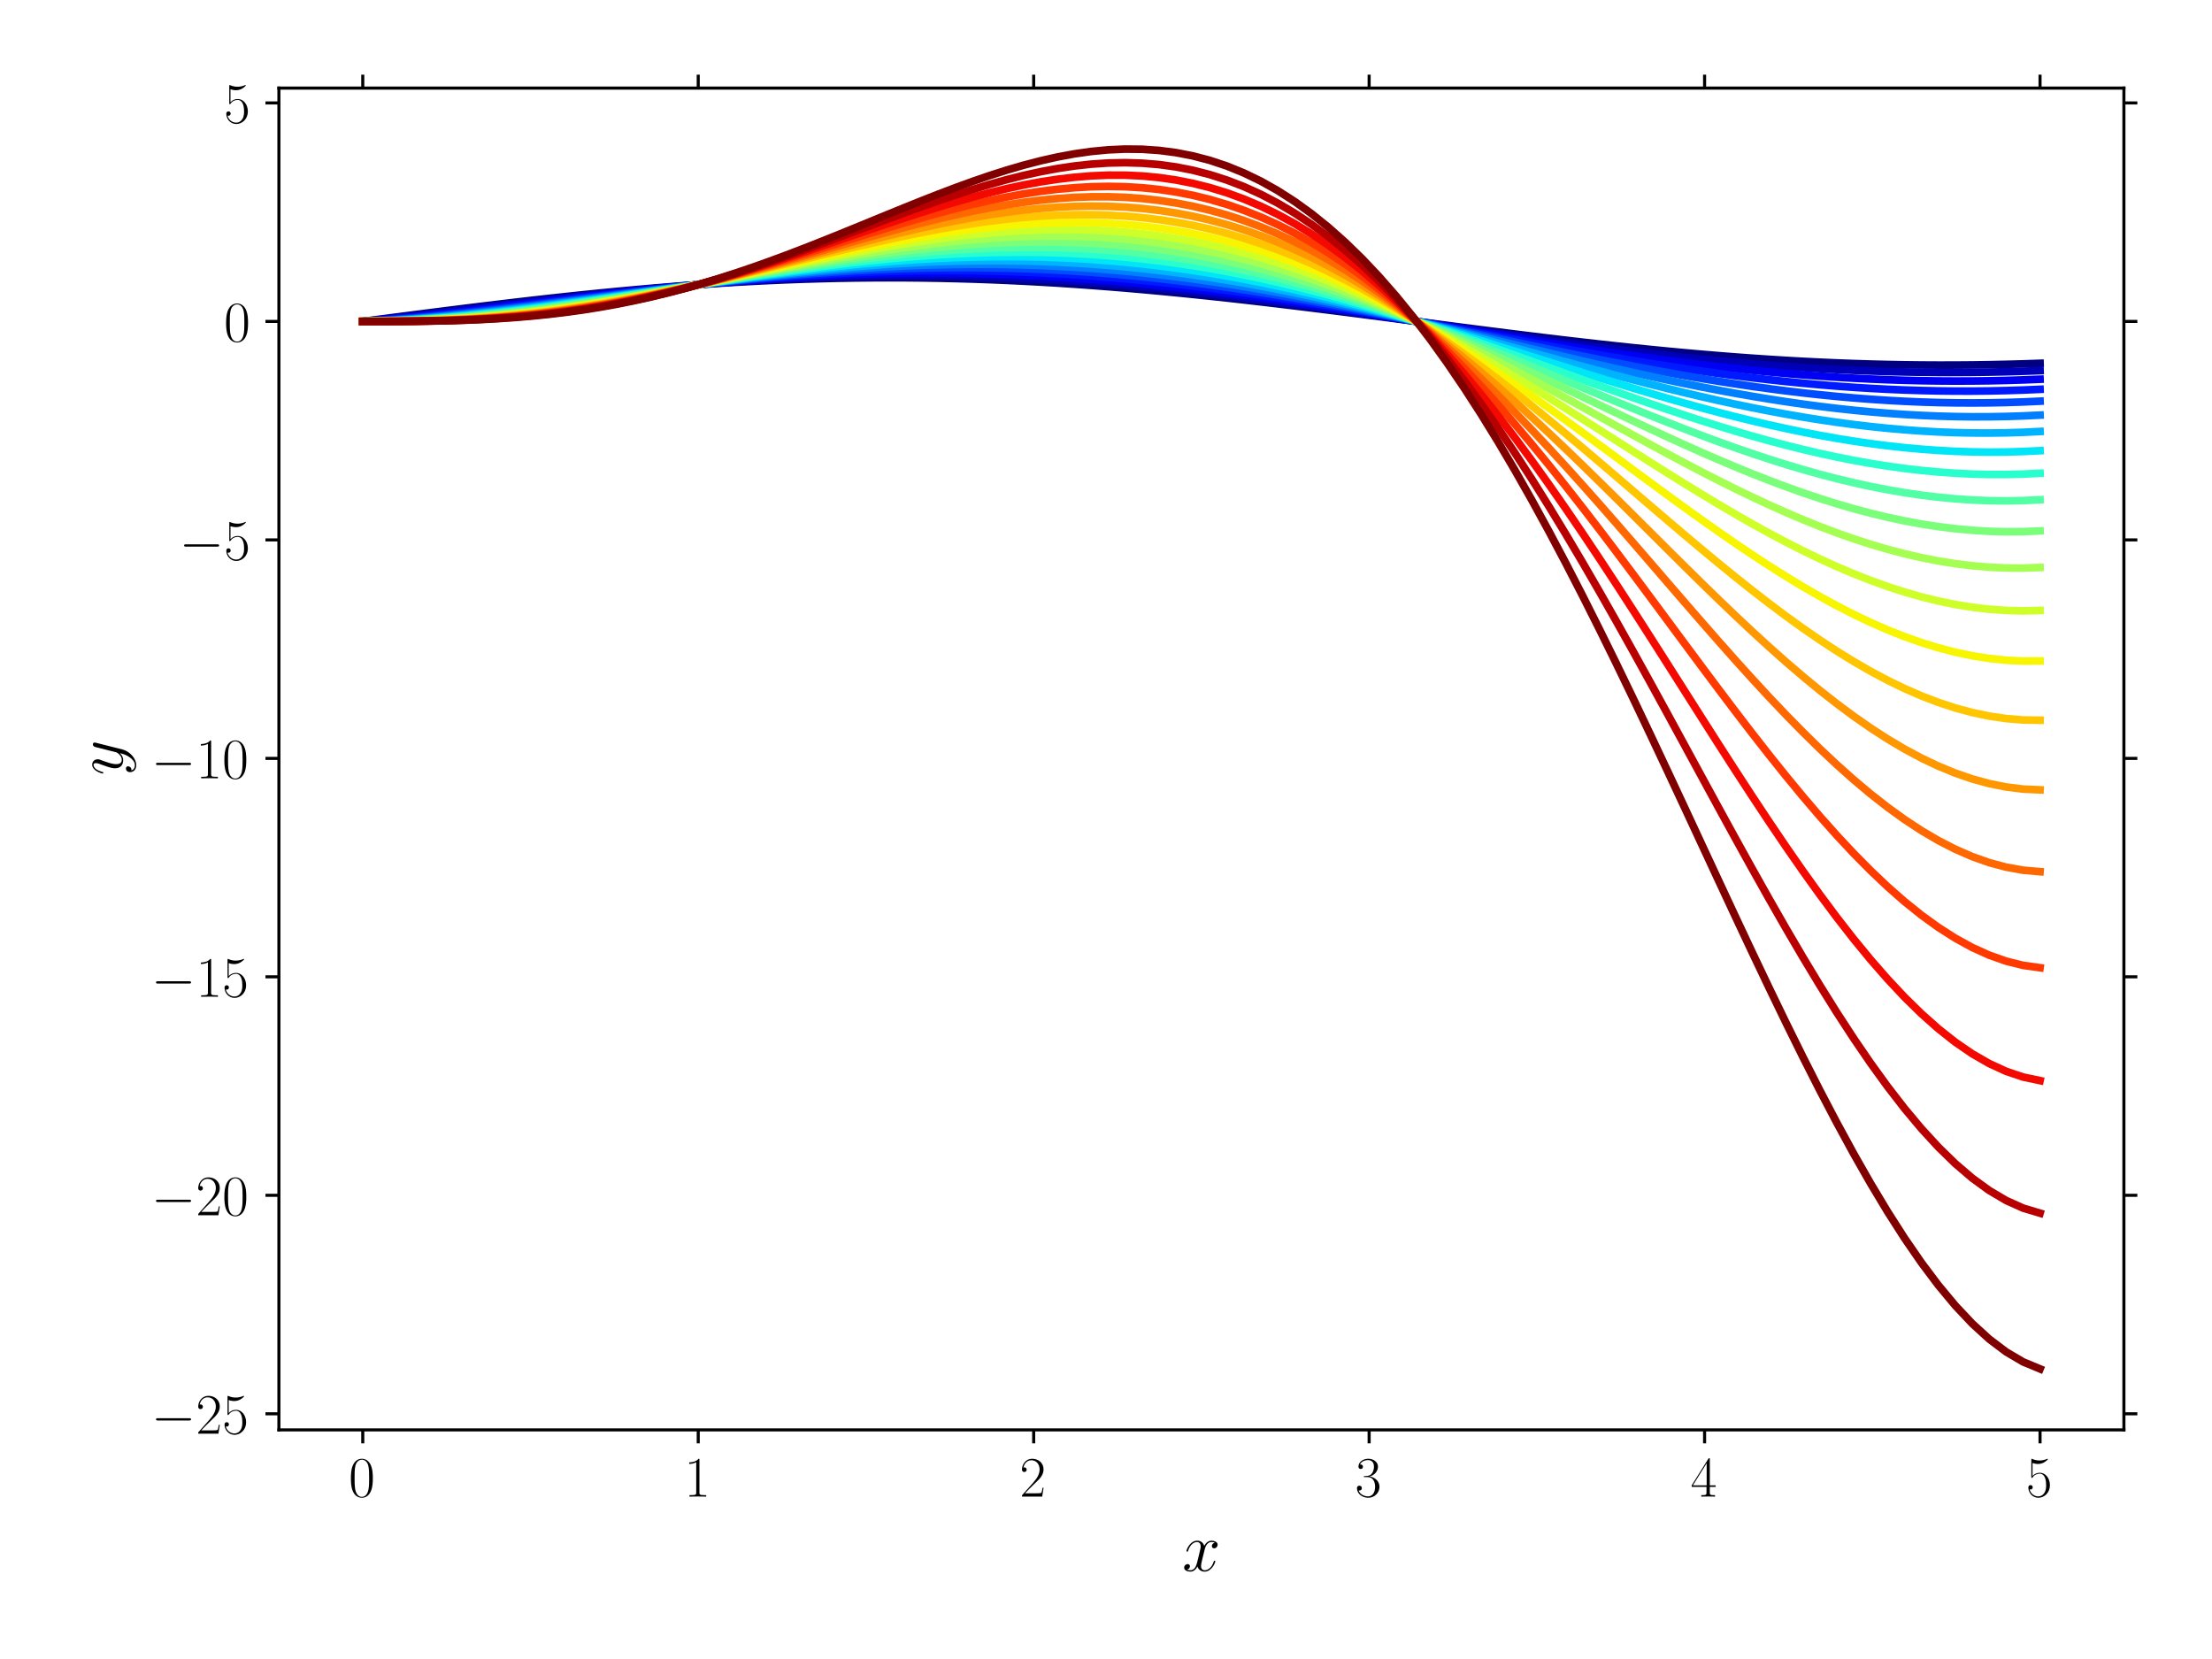 <?xml version="1.0" encoding="utf-8" standalone="no"?>
<!DOCTYPE svg PUBLIC "-//W3C//DTD SVG 1.1//EN"
  "http://www.w3.org/Graphics/SVG/1.1/DTD/svg11.dtd">
<!-- Created with matplotlib (https://matplotlib.org/) -->
<svg height="432pt" version="1.1" viewBox="0 0 576 432" width="576pt" xmlns="http://www.w3.org/2000/svg" xmlns:xlink="http://www.w3.org/1999/xlink">
 <defs>
  <style type="text/css">*{stroke-linecap:butt;stroke-linejoin:round;}</style>
 </defs>
 <g id="figure_1">
  <g id="patch_1">
   <path d="M 0 432 
L 576 432 
L 576 0 
L 0 0 
z
" style="fill:none;"/>
  </g>
  <g id="axes_1">
   <g id="patch_2">
    <path d="M 72.626 372.34 
L 553.06 372.34 
L 553.06 22.94 
L 72.626 22.94 
z
" style="fill:none;"/>
   </g>
   <g id="matplotlib.axis_1">
    <g id="xtick_1">
     <g id="line2d_1">
      <defs>
       <path d="M 0 0 
L 0 3.5 
" id="ma6ed65aef3" style="stroke:#000000;stroke-width:0.8;"/>
      </defs>
      <g>
       <use style="stroke:#000000;stroke-width:0.8;" x="94.464" xlink:href="#ma6ed65aef3" y="372.34"/>
      </g>
     </g>
     <g id="line2d_2">
      <defs>
       <path d="M 0 0 
L 0 -3.5 
" id="mf291c20022" style="stroke:#000000;stroke-width:0.8;"/>
      </defs>
      <g>
       <use style="stroke:#000000;stroke-width:0.8;" x="94.464" xlink:href="#mf291c20022" y="22.94"/>
      </g>
     </g>
     <g id="text_1">
      <!-- $\mathdefault{0}$ -->
      <g transform="translate(90.808 389.714)scale(0.15 -0.15)">
       <defs>
        <path d="M 42 31.844 
C 42 37.969 41.906 48.422 37.703 56.453 
C 34 63.484 28.094 66 22.906 66 
C 18.094 66 12 63.781 8.203 56.562 
C 4.203 49.016 3.797 39.672 3.797 31.844 
C 3.797 26.109 3.906 17.375 7 9.734 
C 11.297 -0.609 19 -2 22.906 -2 
C 27.5 -2 34.5 -0.109 38.594 9.438 
C 41.594 16.375 42 24.5 42 31.844 
z
M 22.906 -0.406 
C 16.5 -0.406 12.703 5.125 11.297 12.75 
C 10.203 18.688 10.203 27.328 10.203 32.953 
C 10.203 40.688 10.203 47.109 11.5 53.234 
C 13.406 61.781 19 64.391 22.906 64.391 
C 27 64.391 32.297 61.672 34.203 53.438 
C 35.5 47.719 35.594 40.984 35.594 32.953 
C 35.594 26.422 35.594 18.375 34.406 12.453 
C 32.297 1.5 26.406 -0.406 22.906 -0.406 
z
" id="CMR17-48"/>
       </defs>
       <use transform="scale(0.996)" xlink:href="#CMR17-48"/>
      </g>
     </g>
    </g>
    <g id="xtick_2">
     <g id="line2d_3">
      <g>
       <use style="stroke:#000000;stroke-width:0.8;" x="181.816" xlink:href="#ma6ed65aef3" y="372.34"/>
      </g>
     </g>
     <g id="line2d_4">
      <g>
       <use style="stroke:#000000;stroke-width:0.8;" x="181.816" xlink:href="#mf291c20022" y="22.94"/>
      </g>
     </g>
     <g id="text_2">
      <!-- $\mathdefault{1}$ -->
      <g transform="translate(178.159 389.714)scale(0.15 -0.15)">
       <defs>
        <path d="M 26.594 63.797 
C 26.594 65.891 26.5 66 25.094 66 
C 21.203 61.359 15.297 59.891 9.703 59.688 
C 9.406 59.688 8.906 59.688 8.797 59.5 
C 8.703 59.297 8.703 59.094 8.703 57 
C 11.797 57 17 57.594 21 59.984 
L 21 7.297 
C 21 3.797 20.797 2.594 12.203 2.594 
L 9.203 2.594 
L 9.203 0 
C 14 0.094 19 0.188 23.797 0.188 
C 28.594 0.188 33.594 0.094 38.406 0 
L 38.406 2.594 
L 35.406 2.594 
C 26.797 2.594 26.594 3.688 26.594 7.297 
z
" id="CMR17-49"/>
       </defs>
       <use transform="scale(0.996)" xlink:href="#CMR17-49"/>
      </g>
     </g>
    </g>
    <g id="xtick_3">
     <g id="line2d_5">
      <g>
       <use style="stroke:#000000;stroke-width:0.8;" x="269.167" xlink:href="#ma6ed65aef3" y="372.34"/>
      </g>
     </g>
     <g id="line2d_6">
      <g>
       <use style="stroke:#000000;stroke-width:0.8;" x="269.167" xlink:href="#mf291c20022" y="22.94"/>
      </g>
     </g>
     <g id="text_3">
      <!-- $\mathdefault{2}$ -->
      <g transform="translate(265.511 389.714)scale(0.15 -0.15)">
       <defs>
        <path d="M 41.703 15.469 
L 39.906 15.469 
C 38.906 8.391 38.094 7.188 37.703 6.594 
C 37.203 5.797 30 5.797 28.594 5.797 
L 9.406 5.797 
C 13 9.688 20 16.766 28.5 24.938 
C 34.594 30.719 41.703 37.5 41.703 47.391 
C 41.703 59.188 32.297 66 21.797 66 
C 10.797 66 4.094 56.297 4.094 47.297 
C 4.094 43.391 7 42.891 8.203 42.891 
C 9.203 42.891 12.203 43.484 12.203 46.984 
C 12.203 50.094 9.594 51 8.203 51 
C 7.594 51 7 50.891 6.594 50.688 
C 8.5 59.188 14.297 63.391 20.406 63.391 
C 29.094 63.391 34.797 56.5 34.797 47.391 
C 34.797 38.703 29.703 31.219 24 24.734 
L 4.094 2.297 
L 4.094 0 
L 39.297 0 
z
" id="CMR17-50"/>
       </defs>
       <use transform="scale(0.996)" xlink:href="#CMR17-50"/>
      </g>
     </g>
    </g>
    <g id="xtick_4">
     <g id="line2d_7">
      <g>
       <use style="stroke:#000000;stroke-width:0.8;" x="356.519" xlink:href="#ma6ed65aef3" y="372.34"/>
      </g>
     </g>
     <g id="line2d_8">
      <g>
       <use style="stroke:#000000;stroke-width:0.8;" x="356.519" xlink:href="#mf291c20022" y="22.94"/>
      </g>
     </g>
     <g id="text_4">
      <!-- $\mathdefault{3}$ -->
      <g transform="translate(352.862 389.714)scale(0.15 -0.15)">
       <defs>
        <path d="M 22.094 34 
C 31 34 34.906 26.141 34.906 17.094 
C 34.906 5.031 28.5 0.391 22.703 0.391 
C 17.406 0.391 8.797 3.016 6.094 10.797 
C 6.594 10.594 7.094 10.594 7.594 10.594 
C 10 10.594 11.797 12.188 11.797 14.797 
C 11.797 17.688 9.594 19 7.594 19 
C 5.906 19 3.297 18.188 3.297 14.484 
C 3.297 5.234 12.297 -2 22.906 -2 
C 34 -2 42.5 6.75 42.5 16.984 
C 42.5 26.844 34.5 34 25 35.094 
C 32.594 36.672 39.906 43.375 39.906 52.391 
C 39.906 60.25 32 66 23 66 
C 13.906 66 5.906 60.344 5.906 52.297 
C 5.906 48.797 8.5 48.188 9.797 48.188 
C 11.906 48.188 13.703 49.484 13.703 52.094 
C 13.703 54.688 11.906 56 9.797 56 
C 9.406 56 8.906 56 8.5 55.797 
C 11.406 62.484 19.297 63.688 22.797 63.688 
C 26.297 63.688 32.906 61.969 32.906 52.297 
C 32.906 49.484 32.5 44.547 29.094 40.219 
C 26.094 36.391 22.703 36.188 19.406 35.891 
C 18.906 35.891 16.594 35.688 16.203 35.688 
C 15.5 35.594 15.094 35.5 15.094 34.797 
C 15.094 34.094 15.203 34 17.203 34 
z
" id="CMR17-51"/>
       </defs>
       <use transform="scale(0.996)" xlink:href="#CMR17-51"/>
      </g>
     </g>
    </g>
    <g id="xtick_5">
     <g id="line2d_9">
      <g>
       <use style="stroke:#000000;stroke-width:0.8;" x="443.871" xlink:href="#ma6ed65aef3" y="372.34"/>
      </g>
     </g>
     <g id="line2d_10">
      <g>
       <use style="stroke:#000000;stroke-width:0.8;" x="443.871" xlink:href="#mf291c20022" y="22.94"/>
      </g>
     </g>
     <g id="text_5">
      <!-- $\mathdefault{4}$ -->
      <g transform="translate(440.214 389.714)scale(0.15 -0.15)">
       <defs>
        <path d="M 33.594 64.797 
C 33.594 66.891 33.5 67 31.703 67 
L 2 19.594 
L 2 17 
L 27.797 17 
L 27.797 7.188 
C 27.797 3.594 27.594 2.594 20.594 2.594 
L 18.703 2.594 
L 18.703 0 
C 21.906 0.188 27.297 0.188 30.703 0.188 
C 34.094 0.188 39.5 0.188 42.703 0 
L 42.703 2.594 
L 40.797 2.594 
C 33.797 2.594 33.594 3.594 33.594 7.188 
L 33.594 17 
L 43.797 17 
L 43.797 19.594 
L 33.594 19.594 
z
M 28.094 58.172 
L 28.094 19.594 
L 4 19.594 
z
" id="CMR17-52"/>
       </defs>
       <use transform="scale(0.996)" xlink:href="#CMR17-52"/>
      </g>
     </g>
    </g>
    <g id="xtick_6">
     <g id="line2d_11">
      <g>
       <use style="stroke:#000000;stroke-width:0.8;" x="531.222" xlink:href="#ma6ed65aef3" y="372.34"/>
      </g>
     </g>
     <g id="line2d_12">
      <g>
       <use style="stroke:#000000;stroke-width:0.8;" x="531.222" xlink:href="#mf291c20022" y="22.94"/>
      </g>
     </g>
     <g id="text_6">
      <!-- $\mathdefault{5}$ -->
      <g transform="translate(527.565 389.714)scale(0.15 -0.15)">
       <defs>
        <path d="M 11.406 58.594 
C 12.406 58.188 16.5 56.891 20.703 56.891 
C 30 56.891 35.094 61.891 38 64.688 
C 38 65.484 38 66 37.406 66 
C 37.297 66 37.094 66 36.297 65.594 
C 32.797 64.094 28.703 63 23.703 63 
C 20.703 63 16.203 63.359 11.297 65.484 
C 10.203 66 10 66 9.906 66 
C 9.406 66 9.297 65.891 9.297 63.906 
L 9.297 34.859 
C 9.297 33.016 9.297 32.5 10.297 32.5 
C 10.797 32.5 11 32.703 11.5 33.422 
C 14.703 38.047 19.094 40 24.094 40 
C 27.594 40 35.094 37.734 35.094 20.203 
C 35.094 16.984 35.094 11.188 32.094 6.594 
C 29.594 2.484 25.703 0.391 21.406 0.391 
C 14.797 0.391 8.094 4.984 6.297 12.688 
C 6.703 12.594 7.5 12.391 7.906 12.391 
C 9.203 12.391 11.703 13.094 11.703 16.188 
C 11.703 18.891 9.797 20 7.906 20 
C 5.594 20 4.094 18.594 4.094 15.797 
C 4.094 7.094 11 -2 21.594 -2 
C 31.906 -2 41.703 6.891 41.703 19.797 
C 41.703 32.094 33.906 41.594 24.203 41.594 
C 19.094 41.594 14.797 39.688 11.406 36 
z
" id="CMR17-53"/>
       </defs>
       <use transform="scale(0.996)" xlink:href="#CMR17-53"/>
      </g>
     </g>
    </g>
    <g id="text_7">
     <!-- $x$ -->
     <g transform="translate(307.854 409.072)scale(0.18 -0.18)">
      <defs>
       <path d="M 47.406 41 
C 44.203 40.391 43 37.984 43 36.094 
C 43 33.688 44.906 32.891 46.297 32.891 
C 49.297 32.891 51.406 35.484 51.406 38.188 
C 51.406 42.094 46.594 44 42.406 44 
C 36.297 44 32.906 38.297 32 36.391 
C 29.703 43.594 23.5 44 21.703 44 
C 11.5 44 6.094 31.141 6.094 28.891 
C 6.094 28.484 6.5 27.969 7.203 27.969 
C 8 27.969 8.203 28.578 8.406 28.984 
C 11.797 40.188 18.5 41.984 21.406 41.984 
C 25.906 41.984 26.797 38.094 26.797 35.688 
C 26.797 33.484 26.203 31.141 25 26.219 
L 21.594 12.156 
C 20.094 6.094 17.203 1 11.906 1 
C 11.406 1 8.906 1 6.797 1.969 
C 10.406 2.594 11.203 5.594 11.203 6.797 
C 11.203 8.797 9.703 10 7.797 10 
C 5.406 10 2.797 7.891 2.797 4.688 
C 2.797 0.891 7.5 -1 11.797 -1 
C 16.594 -1 20 2.391 22.094 6.484 
C 23.703 1 28.703 -1 32.406 -1 
C 42.594 -1 48 11.734 48 14 
C 48 14.516 47.594 14.922 47 14.922 
C 46.094 14.922 46 14.406 45.703 13.594 
C 43 4.688 37.203 1 32.703 1 
C 29.203 1 27.297 3.188 27.297 7.297 
C 27.297 9.484 27.703 11.125 29.297 17.906 
L 32.797 31.859 
C 34.297 37.891 37.703 41.984 42.297 41.984 
C 42.5 41.984 45.297 41.984 47.406 41 
z
" id="CMMI12-120"/>
      </defs>
      <use transform="scale(0.996)" xlink:href="#CMMI12-120"/>
     </g>
    </g>
   </g>
   <g id="matplotlib.axis_2">
    <g id="ytick_1">
     <g id="line2d_13">
      <defs>
       <path d="M 0 0 
L -3.5 0 
" id="m58cc7c9f5c" style="stroke:#000000;stroke-width:0.8;"/>
      </defs>
      <g>
       <use style="stroke:#000000;stroke-width:0.8;" x="72.626" xlink:href="#m58cc7c9f5c" y="368.142"/>
      </g>
     </g>
     <g id="line2d_14">
      <defs>
       <path d="M 0 0 
L 3.5 0 
" id="m6386996432" style="stroke:#000000;stroke-width:0.8;"/>
      </defs>
      <g>
       <use style="stroke:#000000;stroke-width:0.8;" x="553.06" xlink:href="#m6386996432" y="368.142"/>
      </g>
     </g>
     <g id="text_8">
      <!-- $\mathdefault{−25}$ -->
      <g transform="translate(39.381 373.329)scale(0.15 -0.15)">
       <defs>
        <path d="M 65.906 23 
C 67.594 23 69.406 23 69.406 25 
C 69.406 27 67.594 27 65.906 27 
L 11.797 27 
C 10.094 27 8.297 27 8.297 25 
C 8.297 23 10.094 23 11.797 23 
z
" id="CMSY10-0"/>
       </defs>
       <use transform="scale(0.996)" xlink:href="#CMSY10-0"/>
       <use transform="translate(77.487 0)scale(0.996)" xlink:href="#CMR17-50"/>
       <use transform="translate(123.178 0)scale(0.996)" xlink:href="#CMR17-53"/>
      </g>
     </g>
    </g>
    <g id="ytick_2">
     <g id="line2d_15">
      <g>
       <use style="stroke:#000000;stroke-width:0.8;" x="72.626" xlink:href="#m58cc7c9f5c" y="311.254"/>
      </g>
     </g>
     <g id="line2d_16">
      <g>
       <use style="stroke:#000000;stroke-width:0.8;" x="553.06" xlink:href="#m6386996432" y="311.254"/>
      </g>
     </g>
     <g id="text_9">
      <!-- $\mathdefault{−20}$ -->
      <g transform="translate(39.381 316.44)scale(0.15 -0.15)">
       <use transform="scale(0.996)" xlink:href="#CMSY10-0"/>
       <use transform="translate(77.487 0)scale(0.996)" xlink:href="#CMR17-50"/>
       <use transform="translate(123.178 0)scale(0.996)" xlink:href="#CMR17-48"/>
      </g>
     </g>
    </g>
    <g id="ytick_3">
     <g id="line2d_17">
      <g>
       <use style="stroke:#000000;stroke-width:0.8;" x="72.626" xlink:href="#m58cc7c9f5c" y="254.365"/>
      </g>
     </g>
     <g id="line2d_18">
      <g>
       <use style="stroke:#000000;stroke-width:0.8;" x="553.06" xlink:href="#m6386996432" y="254.365"/>
      </g>
     </g>
     <g id="text_10">
      <!-- $\mathdefault{−15}$ -->
      <g transform="translate(39.381 259.551)scale(0.15 -0.15)">
       <use transform="scale(0.996)" xlink:href="#CMSY10-0"/>
       <use transform="translate(77.487 0)scale(0.996)" xlink:href="#CMR17-49"/>
       <use transform="translate(123.178 0)scale(0.996)" xlink:href="#CMR17-53"/>
      </g>
     </g>
    </g>
    <g id="ytick_4">
     <g id="line2d_19">
      <g>
       <use style="stroke:#000000;stroke-width:0.8;" x="72.626" xlink:href="#m58cc7c9f5c" y="197.476"/>
      </g>
     </g>
     <g id="line2d_20">
      <g>
       <use style="stroke:#000000;stroke-width:0.8;" x="553.06" xlink:href="#m6386996432" y="197.476"/>
      </g>
     </g>
     <g id="text_11">
      <!-- $\mathdefault{−10}$ -->
      <g transform="translate(39.381 202.663)scale(0.15 -0.15)">
       <use transform="scale(0.996)" xlink:href="#CMSY10-0"/>
       <use transform="translate(77.487 0)scale(0.996)" xlink:href="#CMR17-49"/>
       <use transform="translate(123.178 0)scale(0.996)" xlink:href="#CMR17-48"/>
      </g>
     </g>
    </g>
    <g id="ytick_5">
     <g id="line2d_21">
      <g>
       <use style="stroke:#000000;stroke-width:0.8;" x="72.626" xlink:href="#m58cc7c9f5c" y="140.587"/>
      </g>
     </g>
     <g id="line2d_22">
      <g>
       <use style="stroke:#000000;stroke-width:0.8;" x="553.06" xlink:href="#m6386996432" y="140.587"/>
      </g>
     </g>
     <g id="text_12">
      <!-- $\mathdefault{−5}$ -->
      <g transform="translate(46.695 145.774)scale(0.15 -0.15)">
       <use transform="scale(0.996)" xlink:href="#CMSY10-0"/>
       <use transform="translate(77.487 0)scale(0.996)" xlink:href="#CMR17-53"/>
      </g>
     </g>
    </g>
    <g id="ytick_6">
     <g id="line2d_23">
      <g>
       <use style="stroke:#000000;stroke-width:0.8;" x="72.626" xlink:href="#m58cc7c9f5c" y="83.698"/>
      </g>
     </g>
     <g id="line2d_24">
      <g>
       <use style="stroke:#000000;stroke-width:0.8;" x="553.06" xlink:href="#m6386996432" y="83.698"/>
      </g>
     </g>
     <g id="text_13">
      <!-- $\mathdefault{0}$ -->
      <g transform="translate(58.313 88.885)scale(0.15 -0.15)">
       <use transform="scale(0.996)" xlink:href="#CMR17-48"/>
      </g>
     </g>
    </g>
    <g id="ytick_7">
     <g id="line2d_25">
      <g>
       <use style="stroke:#000000;stroke-width:0.8;" x="72.626" xlink:href="#m58cc7c9f5c" y="26.809"/>
      </g>
     </g>
     <g id="line2d_26">
      <g>
       <use style="stroke:#000000;stroke-width:0.8;" x="553.06" xlink:href="#m6386996432" y="26.809"/>
      </g>
     </g>
     <g id="text_14">
      <!-- $\mathdefault{5}$ -->
      <g transform="translate(58.313 31.996)scale(0.15 -0.15)">
       <use transform="scale(0.996)" xlink:href="#CMR17-53"/>
      </g>
     </g>
    </g>
    <g id="text_15">
     <!-- $y$ -->
     <g transform="translate(31.893 201.921)rotate(-90)scale(0.18 -0.18)">
      <defs>
       <path d="M 26.297 -10.516 
C 23.594 -14.391 19.703 -18 14.797 -18 
C 13.594 -18 8.797 -17.797 7.297 -12.906 
C 7.594 -13.016 8.094 -13.016 8.297 -13.016 
C 11.297 -13.016 13.297 -10.406 13.297 -8.109 
C 13.297 -5.812 11.406 -5 9.906 -5 
C 8.297 -5 4.797 -6.203 4.797 -11.109 
C 4.797 -16.406 9.094 -20 14.797 -20 
C 24.797 -20 34.906 -10.516 37.703 -0.109 
L 47.5 38.797 
C 47.594 39.297 47.797 39.891 47.797 40.484 
C 47.797 41.984 46.594 43 45.094 43 
C 44.203 43 42.094 42.594 41.297 39.594 
L 33.906 10.266 
C 33.406 8.469 33.406 8.281 32.594 7.172 
C 30.594 4.391 27.297 1 22.5 1 
C 16.906 1 16.406 6.484 16.406 9.172 
C 16.406 14.859 19.094 22.547 21.797 29.719 
C 22.906 32.609 23.5 34.016 23.5 36.016 
C 23.5 40.203 20.5 44 15.594 44 
C 6.406 44 2.703 29.531 2.703 28.719 
C 2.703 28.328 3.094 27.828 3.797 27.828 
C 4.703 27.828 4.797 28.234 5.203 29.625 
C 7.594 38 11.406 41.984 15.297 41.984 
C 16.203 41.984 17.906 41.984 17.906 38.703 
C 17.906 36.109 16.797 33.219 15.297 29.422 
C 10.406 16.359 10.406 13.062 10.406 10.672 
C 10.406 1.188 17.203 -1 22.203 -1 
C 25.094 -1 28.703 -0.109 32.203 3.594 
L 32.297 3.484 
C 30.797 -2.203 29.797 -5.609 26.297 -10.516 
z
" id="CMMI12-121"/>
      </defs>
      <use transform="scale(0.996)" xlink:href="#CMMI12-121"/>
     </g>
    </g>
   </g>
   <g id="line2d_27">
    <path clip-path="url(#p6ada38c130)" d="M 94.464 83.698 
L 98.876 83.124 
L 103.288 82.551 
L 107.699 81.981 
L 112.111 81.415 
L 116.523 80.855 
L 120.934 80.303 
L 125.346 79.759 
L 129.758 79.225 
L 134.17 78.703 
L 138.581 78.193 
L 142.993 77.697 
L 147.405 77.217 
L 151.816 76.753 
L 156.228 76.307 
L 160.64 75.88 
L 165.051 75.472 
L 169.463 75.086 
L 173.875 74.722 
L 178.287 74.38 
L 182.698 74.062 
L 187.11 73.769 
L 191.522 73.501 
L 195.933 73.26 
L 200.345 73.044 
L 204.757 72.856 
L 209.168 72.696 
L 213.58 72.564 
L 217.992 72.46 
L 222.403 72.384 
L 226.815 72.338 
L 231.227 72.32 
L 235.639 72.332 
L 240.05 72.373 
L 244.462 72.442 
L 248.874 72.54 
L 253.285 72.667 
L 257.697 72.821 
L 262.109 73.004 
L 266.52 73.214 
L 270.932 73.45 
L 275.344 73.713 
L 279.756 74.001 
L 284.167 74.313 
L 288.579 74.65 
L 292.991 75.01 
L 297.402 75.392 
L 301.814 75.795 
L 306.226 76.218 
L 310.637 76.661 
L 315.049 77.121 
L 319.461 77.598 
L 323.872 78.091 
L 328.284 78.598 
L 332.696 79.118 
L 337.108 79.649 
L 341.519 80.191 
L 345.931 80.742 
L 350.343 81.301 
L 354.754 81.865 
L 359.166 82.434 
L 363.578 83.007 
L 367.989 83.581 
L 372.401 84.156 
L 376.813 84.729 
L 381.224 85.3 
L 385.636 85.866 
L 390.048 86.427 
L 394.46 86.982 
L 398.871 87.527 
L 403.283 88.063 
L 407.695 88.588 
L 412.106 89.101 
L 416.518 89.599 
L 420.93 90.083 
L 425.341 90.55 
L 429.753 91 
L 434.165 91.431 
L 438.577 91.843 
L 442.988 92.233 
L 447.4 92.602 
L 451.812 92.948 
L 456.223 93.271 
L 460.635 93.569 
L 465.047 93.842 
L 469.458 94.089 
L 473.87 94.31 
L 478.282 94.504 
L 482.693 94.67 
L 487.105 94.808 
L 491.517 94.918 
L 495.929 94.999 
L 500.34 95.051 
L 504.752 95.074 
L 509.164 95.069 
L 513.575 95.034 
L 517.987 94.971 
L 522.399 94.878 
L 526.81 94.757 
L 531.222 94.608 
" style="fill:none;stroke:#000080;stroke-linecap:square;stroke-width:2;"/>
   </g>
   <g id="line2d_28">
    <path clip-path="url(#p6ada38c130)" d="M 94.464 83.698 
L 98.876 83.272 
L 103.288 82.786 
L 107.699 82.276 
L 112.111 81.753 
L 116.523 81.221 
L 120.934 80.685 
L 125.346 80.148 
L 129.758 79.613 
L 134.17 79.081 
L 138.581 78.556 
L 142.993 78.04 
L 147.405 77.533 
L 151.816 77.039 
L 156.228 76.559 
L 160.64 76.094 
L 165.051 75.646 
L 169.463 75.216 
L 173.875 74.807 
L 178.287 74.418 
L 182.698 74.053 
L 187.11 73.711 
L 191.522 73.393 
L 195.933 73.102 
L 200.345 72.837 
L 204.757 72.6 
L 209.168 72.392 
L 213.58 72.213 
L 217.992 72.063 
L 222.403 71.944 
L 226.815 71.856 
L 231.227 71.799 
L 235.639 71.773 
L 240.05 71.779 
L 244.462 71.817 
L 248.874 71.886 
L 253.285 71.987 
L 257.697 72.12 
L 262.109 72.283 
L 266.52 72.478 
L 270.932 72.703 
L 275.344 72.959 
L 279.756 73.243 
L 284.167 73.557 
L 288.579 73.898 
L 292.991 74.267 
L 297.402 74.661 
L 301.814 75.082 
L 306.226 75.526 
L 310.637 75.993 
L 315.049 76.483 
L 319.461 76.993 
L 323.872 77.522 
L 328.284 78.07 
L 332.696 78.634 
L 337.108 79.214 
L 341.519 79.807 
L 345.931 80.413 
L 350.343 81.029 
L 354.754 81.654 
L 359.166 82.286 
L 363.578 82.925 
L 367.989 83.567 
L 372.401 84.212 
L 376.813 84.857 
L 381.224 85.502 
L 385.636 86.144 
L 390.048 86.781 
L 394.46 87.413 
L 398.871 88.036 
L 403.283 88.651 
L 407.695 89.254 
L 412.106 89.845 
L 416.518 90.422 
L 420.93 90.982 
L 425.341 91.526 
L 429.753 92.051 
L 434.165 92.556 
L 438.577 93.039 
L 442.988 93.5 
L 447.4 93.936 
L 451.812 94.348 
L 456.223 94.733 
L 460.635 95.09 
L 465.047 95.419 
L 469.458 95.719 
L 473.87 95.989 
L 478.282 96.228 
L 482.693 96.435 
L 487.105 96.61 
L 491.517 96.752 
L 495.929 96.861 
L 500.34 96.936 
L 504.752 96.978 
L 509.164 96.985 
L 513.575 96.959 
L 517.987 96.898 
L 522.399 96.804 
L 526.81 96.675 
L 531.222 96.514 
" style="fill:none;stroke:#0000b9;stroke-linecap:square;stroke-width:2;"/>
   </g>
   <g id="line2d_29">
    <path clip-path="url(#p6ada38c130)" d="M 94.464 83.698 
L 98.876 83.382 
L 103.288 82.973 
L 107.699 82.521 
L 112.111 82.04 
L 116.523 81.539 
L 120.934 81.024 
L 125.346 80.498 
L 129.758 79.967 
L 134.17 79.431 
L 138.581 78.896 
L 142.993 78.363 
L 147.405 77.835 
L 151.816 77.314 
L 156.228 76.802 
L 160.64 76.302 
L 165.051 75.816 
L 169.463 75.345 
L 173.875 74.891 
L 178.287 74.457 
L 182.698 74.043 
L 187.11 73.652 
L 191.522 73.284 
L 195.933 72.942 
L 200.345 72.626 
L 204.757 72.339 
L 209.168 72.08 
L 213.58 71.851 
L 217.992 71.653 
L 222.403 71.487 
L 226.815 71.353 
L 231.227 71.253 
L 235.639 71.187 
L 240.05 71.154 
L 244.462 71.156 
L 248.874 71.194 
L 253.285 71.266 
L 257.697 71.373 
L 262.109 71.515 
L 266.52 71.691 
L 270.932 71.902 
L 275.344 72.148 
L 279.756 72.427 
L 284.167 72.739 
L 288.579 73.083 
L 292.991 73.46 
L 297.402 73.867 
L 301.814 74.304 
L 306.226 74.769 
L 310.637 75.263 
L 315.049 75.782 
L 319.461 76.327 
L 323.872 76.896 
L 328.284 77.488 
L 332.696 78.1 
L 337.108 78.731 
L 341.519 79.381 
L 345.931 80.046 
L 350.343 80.726 
L 354.754 81.418 
L 359.166 82.121 
L 363.578 82.832 
L 367.989 83.551 
L 372.401 84.275 
L 376.813 85.002 
L 381.224 85.729 
L 385.636 86.457 
L 390.048 87.181 
L 394.46 87.9 
L 398.871 88.613 
L 403.283 89.318 
L 407.695 90.011 
L 412.106 90.692 
L 416.518 91.359 
L 420.93 92.009 
L 425.341 92.641 
L 429.753 93.254 
L 434.165 93.844 
L 438.577 94.412 
L 442.988 94.955 
L 447.4 95.471 
L 451.812 95.959 
L 456.223 96.418 
L 460.635 96.846 
L 465.047 97.242 
L 469.458 97.605 
L 473.87 97.933 
L 478.282 98.227 
L 482.693 98.484 
L 487.105 98.704 
L 491.517 98.886 
L 495.929 99.029 
L 500.34 99.134 
L 504.752 99.199 
L 509.164 99.225 
L 513.575 99.21 
L 517.987 99.156 
L 522.399 99.061 
L 526.81 98.926 
L 531.222 98.751 
" style="fill:none;stroke:#0000f3;stroke-linecap:square;stroke-width:2;"/>
   </g>
   <g id="line2d_30">
    <path clip-path="url(#p6ada38c130)" d="M 94.464 83.698 
L 98.876 83.463 
L 103.288 83.121 
L 107.699 82.723 
L 112.111 82.285 
L 116.523 81.817 
L 120.934 81.325 
L 125.346 80.814 
L 129.758 80.29 
L 134.17 79.755 
L 138.581 79.213 
L 142.993 78.667 
L 147.405 78.121 
L 151.816 77.577 
L 156.228 77.037 
L 160.64 76.504 
L 165.051 75.982 
L 169.463 75.471 
L 173.875 74.975 
L 178.287 74.495 
L 182.698 74.033 
L 187.11 73.592 
L 191.522 73.174 
L 195.933 72.78 
L 200.345 72.411 
L 204.757 72.071 
L 209.168 71.759 
L 213.58 71.478 
L 217.992 71.228 
L 222.403 71.012 
L 226.815 70.83 
L 231.227 70.683 
L 235.639 70.571 
L 240.05 70.497 
L 244.462 70.46 
L 248.874 70.461 
L 253.285 70.5 
L 257.697 70.577 
L 262.109 70.694 
L 266.52 70.849 
L 270.932 71.043 
L 275.344 71.276 
L 279.756 71.547 
L 284.167 71.855 
L 288.579 72.201 
L 292.991 72.584 
L 297.402 73.002 
L 301.814 73.455 
L 306.226 73.942 
L 310.637 74.462 
L 315.049 75.014 
L 319.461 75.596 
L 323.872 76.207 
L 328.284 76.845 
L 332.696 77.509 
L 337.108 78.197 
L 341.519 78.908 
L 345.931 79.639 
L 350.343 80.388 
L 354.754 81.155 
L 359.166 81.936 
L 363.578 82.729 
L 367.989 83.533 
L 372.401 84.346 
L 376.813 85.164 
L 381.224 85.986 
L 385.636 86.81 
L 390.048 87.632 
L 394.46 88.452 
L 398.871 89.267 
L 403.283 90.074 
L 407.695 90.871 
L 412.106 91.656 
L 416.518 92.426 
L 420.93 93.18 
L 425.341 93.915 
L 429.753 94.629 
L 434.165 95.32 
L 438.577 95.986 
L 442.988 96.625 
L 447.4 97.235 
L 451.812 97.814 
L 456.223 98.36 
L 460.635 98.872 
L 465.047 99.348 
L 469.458 99.786 
L 473.87 100.185 
L 478.282 100.545 
L 482.693 100.862 
L 487.105 101.137 
L 491.517 101.369 
L 495.929 101.556 
L 500.34 101.697 
L 504.752 101.793 
L 509.164 101.842 
L 513.575 101.844 
L 517.987 101.799 
L 522.399 101.707 
L 526.81 101.567 
L 531.222 101.38 
" style="fill:none;stroke:#001aff;stroke-linecap:square;stroke-width:2;"/>
   </g>
   <g id="line2d_31">
    <path clip-path="url(#p6ada38c130)" d="M 94.464 83.698 
L 98.876 83.524 
L 103.288 83.239 
L 107.699 82.891 
L 112.111 82.494 
L 116.523 82.059 
L 120.934 81.592 
L 125.346 81.099 
L 129.758 80.585 
L 134.17 80.054 
L 138.581 79.509 
L 142.993 78.955 
L 147.405 78.393 
L 151.816 77.829 
L 156.228 77.264 
L 160.64 76.701 
L 165.051 76.144 
L 169.463 75.596 
L 173.875 75.057 
L 178.287 74.533 
L 182.698 74.024 
L 187.11 73.533 
L 191.522 73.062 
L 195.933 72.615 
L 200.345 72.192 
L 204.757 71.796 
L 209.168 71.429 
L 213.58 71.093 
L 217.992 70.789 
L 222.403 70.519 
L 226.815 70.284 
L 231.227 70.086 
L 235.639 69.926 
L 240.05 69.805 
L 244.462 69.724 
L 248.874 69.685 
L 253.285 69.687 
L 257.697 69.731 
L 262.109 69.818 
L 266.52 69.948 
L 270.932 70.121 
L 275.344 70.338 
L 279.756 70.598 
L 284.167 70.9 
L 288.579 71.245 
L 292.991 71.633 
L 297.402 72.061 
L 301.814 72.53 
L 306.226 73.039 
L 310.637 73.587 
L 315.049 74.171 
L 319.461 74.792 
L 323.872 75.447 
L 328.284 76.136 
L 332.696 76.856 
L 337.108 77.606 
L 341.519 78.383 
L 345.931 79.186 
L 350.343 80.013 
L 354.754 80.861 
L 359.166 81.729 
L 363.578 82.614 
L 367.989 83.513 
L 372.401 84.425 
L 376.813 85.346 
L 381.224 86.275 
L 385.636 87.208 
L 390.048 88.143 
L 394.46 89.077 
L 398.871 90.007 
L 403.283 90.932 
L 407.695 91.848 
L 412.106 92.752 
L 416.518 93.643 
L 420.93 94.517 
L 425.341 95.371 
L 429.753 96.203 
L 434.165 97.011 
L 438.577 97.792 
L 442.988 98.544 
L 447.4 99.263 
L 451.812 99.949 
L 456.223 100.599 
L 460.635 101.21 
L 465.047 101.781 
L 469.458 102.309 
L 473.87 102.794 
L 478.282 103.232 
L 482.693 103.623 
L 487.105 103.965 
L 491.517 104.257 
L 495.929 104.498 
L 500.34 104.686 
L 504.752 104.82 
L 509.164 104.9 
L 513.575 104.925 
L 517.987 104.895 
L 522.399 104.808 
L 526.81 104.666 
L 531.222 104.468 
" style="fill:none;stroke:#004cff;stroke-linecap:square;stroke-width:2;"/>
   </g>
   <g id="line2d_32">
    <path clip-path="url(#p6ada38c130)" d="M 94.464 83.698 
L 98.876 83.569 
L 103.288 83.333 
L 107.699 83.03 
L 112.111 82.672 
L 116.523 82.27 
L 120.934 81.829 
L 125.346 81.356 
L 129.758 80.855 
L 134.17 80.33 
L 138.581 79.786 
L 142.993 79.225 
L 147.405 78.652 
L 151.816 78.071 
L 156.228 77.483 
L 160.64 76.893 
L 165.051 76.304 
L 169.463 75.718 
L 173.875 75.139 
L 178.287 74.57 
L 182.698 74.014 
L 187.11 73.473 
L 191.522 72.95 
L 195.933 72.448 
L 200.345 71.969 
L 204.757 71.516 
L 209.168 71.09 
L 213.58 70.696 
L 217.992 70.334 
L 222.403 70.006 
L 226.815 69.715 
L 231.227 69.462 
L 235.639 69.249 
L 240.05 69.077 
L 244.462 68.948 
L 248.874 68.863 
L 253.285 68.823 
L 257.697 68.83 
L 262.109 68.883 
L 266.52 68.983 
L 270.932 69.132 
L 275.344 69.329 
L 279.756 69.574 
L 284.167 69.868 
L 288.579 70.21 
L 292.991 70.6 
L 297.402 71.038 
L 301.814 71.522 
L 306.226 72.052 
L 310.637 72.627 
L 315.049 73.247 
L 319.461 73.908 
L 323.872 74.611 
L 328.284 75.354 
L 332.696 76.134 
L 337.108 76.95 
L 341.519 77.801 
L 345.931 78.683 
L 350.343 79.595 
L 354.754 80.534 
L 359.166 81.498 
L 363.578 82.485 
L 367.989 83.491 
L 372.401 84.514 
L 376.813 85.551 
L 381.224 86.6 
L 385.636 87.657 
L 390.048 88.719 
L 394.46 89.783 
L 398.871 90.846 
L 403.283 91.906 
L 407.695 92.958 
L 412.106 94 
L 416.518 95.029 
L 420.93 96.041 
L 425.341 97.034 
L 429.753 98.004 
L 434.165 98.948 
L 438.577 99.863 
L 442.988 100.747 
L 447.4 101.596 
L 451.812 102.408 
L 456.223 103.179 
L 460.635 103.908 
L 465.047 104.592 
L 469.458 105.228 
L 473.87 105.815 
L 478.282 106.349 
L 482.693 106.829 
L 487.105 107.252 
L 491.517 107.618 
L 495.929 107.925 
L 500.34 108.17 
L 504.752 108.354 
L 509.164 108.473 
L 513.575 108.529 
L 517.987 108.519 
L 522.399 108.444 
L 526.81 108.302 
L 531.222 108.094 
" style="fill:none;stroke:#0080ff;stroke-linecap:square;stroke-width:2;"/>
   </g>
   <g id="line2d_33">
    <path clip-path="url(#p6ada38c130)" d="M 94.464 83.698 
L 98.876 83.602 
L 103.288 83.408 
L 107.699 83.145 
L 112.111 82.824 
L 116.523 82.453 
L 120.934 82.039 
L 125.346 81.587 
L 129.758 81.101 
L 134.17 80.585 
L 138.581 80.044 
L 142.993 79.481 
L 147.405 78.899 
L 151.816 78.302 
L 156.228 77.695 
L 160.64 77.079 
L 165.051 76.46 
L 169.463 75.839 
L 173.875 75.221 
L 178.287 74.608 
L 182.698 74.004 
L 187.11 73.412 
L 191.522 72.836 
L 195.933 72.278 
L 200.345 71.741 
L 204.757 71.228 
L 209.168 70.742 
L 213.58 70.286 
L 217.992 69.862 
L 222.403 69.473 
L 226.815 69.121 
L 231.227 68.809 
L 235.639 68.538 
L 240.05 68.311 
L 244.462 68.128 
L 248.874 67.993 
L 253.285 67.907 
L 257.697 67.87 
L 262.109 67.885 
L 266.52 67.951 
L 270.932 68.071 
L 275.344 68.244 
L 279.756 68.471 
L 284.167 68.753 
L 288.579 69.089 
L 292.991 69.48 
L 297.402 69.924 
L 301.814 70.423 
L 306.226 70.974 
L 310.637 71.577 
L 315.049 72.232 
L 319.461 72.937 
L 323.872 73.69 
L 328.284 74.49 
L 332.696 75.336 
L 337.108 76.224 
L 341.519 77.154 
L 345.931 78.124 
L 350.343 79.129 
L 354.754 80.169 
L 359.166 81.24 
L 363.578 82.34 
L 367.989 83.466 
L 372.401 84.614 
L 376.813 85.782 
L 381.224 86.966 
L 385.636 88.163 
L 390.048 89.37 
L 394.46 90.582 
L 398.871 91.797 
L 403.283 93.011 
L 407.695 94.219 
L 412.106 95.42 
L 416.518 96.608 
L 420.93 97.781 
L 425.341 98.933 
L 429.753 100.063 
L 434.165 101.166 
L 438.577 102.238 
L 442.988 103.277 
L 447.4 104.278 
L 451.812 105.238 
L 456.223 106.154 
L 460.635 107.023 
L 465.047 107.841 
L 469.458 108.605 
L 473.87 109.313 
L 478.282 109.962 
L 482.693 110.549 
L 487.105 111.072 
L 491.517 111.529 
L 495.929 111.916 
L 500.34 112.234 
L 504.752 112.478 
L 509.164 112.649 
L 513.575 112.745 
L 517.987 112.764 
L 522.399 112.706 
L 526.81 112.57 
L 531.222 112.355 
" style="fill:none;stroke:#00b3ff;stroke-linecap:square;stroke-width:2;"/>
   </g>
   <g id="line2d_34">
    <path clip-path="url(#p6ada38c130)" d="M 94.464 83.698 
L 98.876 83.627 
L 103.288 83.467 
L 107.699 83.24 
L 112.111 82.953 
L 116.523 82.613 
L 120.934 82.226 
L 125.346 81.796 
L 129.758 81.326 
L 134.17 80.821 
L 138.581 80.285 
L 142.993 79.721 
L 147.405 79.133 
L 151.816 78.525 
L 156.228 77.899 
L 160.64 77.261 
L 165.051 76.612 
L 169.463 75.958 
L 173.875 75.301 
L 178.287 74.645 
L 182.698 73.994 
L 187.11 73.352 
L 191.522 72.721 
L 195.933 72.105 
L 200.345 71.509 
L 204.757 70.934 
L 209.168 70.384 
L 213.58 69.864 
L 217.992 69.374 
L 222.403 68.92 
L 226.815 68.503 
L 231.227 68.126 
L 235.639 67.792 
L 240.05 67.504 
L 244.462 67.263 
L 248.874 67.073 
L 253.285 66.934 
L 257.697 66.849 
L 262.109 66.82 
L 266.52 66.847 
L 270.932 66.933 
L 275.344 67.077 
L 279.756 67.282 
L 284.167 67.548 
L 288.579 67.875 
L 292.991 68.263 
L 297.402 68.713 
L 301.814 69.224 
L 306.226 69.796 
L 310.637 70.428 
L 315.049 71.119 
L 319.461 71.869 
L 323.872 72.675 
L 328.284 73.537 
L 332.696 74.453 
L 337.108 75.42 
L 341.519 76.438 
L 345.931 77.502 
L 350.343 78.611 
L 354.754 79.762 
L 359.166 80.952 
L 363.578 82.179 
L 367.989 83.438 
L 372.401 84.727 
L 376.813 86.042 
L 381.224 87.379 
L 385.636 88.734 
L 390.048 90.105 
L 394.46 91.486 
L 398.871 92.874 
L 403.283 94.264 
L 407.695 95.653 
L 412.106 97.035 
L 416.518 98.407 
L 420.93 99.765 
L 425.341 101.104 
L 429.753 102.419 
L 434.165 103.707 
L 438.577 104.963 
L 442.988 106.183 
L 447.4 107.362 
L 451.812 108.497 
L 456.223 109.583 
L 460.635 110.617 
L 465.047 111.595 
L 469.458 112.512 
L 473.87 113.366 
L 478.282 114.153 
L 482.693 114.869 
L 487.105 115.512 
L 491.517 116.078 
L 495.929 116.566 
L 500.34 116.972 
L 504.752 117.293 
L 509.164 117.529 
L 513.575 117.677 
L 517.987 117.735 
L 522.399 117.702 
L 526.81 117.577 
L 531.222 117.359 
" style="fill:none;stroke:#00e6f7;stroke-linecap:square;stroke-width:2;"/>
   </g>
   <g id="line2d_35">
    <path clip-path="url(#p6ada38c130)" d="M 94.464 83.698 
L 98.876 83.645 
L 103.288 83.515 
L 107.699 83.319 
L 112.111 83.063 
L 116.523 82.753 
L 120.934 82.392 
L 125.346 81.983 
L 129.758 81.532 
L 134.17 81.04 
L 138.581 80.511 
L 142.993 79.948 
L 147.405 79.356 
L 151.816 78.738 
L 156.228 78.097 
L 160.64 77.437 
L 165.051 76.762 
L 169.463 76.075 
L 173.875 75.381 
L 178.287 74.683 
L 182.698 73.985 
L 187.11 73.291 
L 191.522 72.605 
L 195.933 71.93 
L 200.345 71.272 
L 204.757 70.633 
L 209.168 70.017 
L 213.58 69.428 
L 217.992 68.869 
L 222.403 68.345 
L 226.815 67.858 
L 231.227 67.412 
L 235.639 67.01 
L 240.05 66.655 
L 244.462 66.35 
L 248.874 66.098 
L 253.285 65.901 
L 257.697 65.762 
L 262.109 65.683 
L 266.52 65.665 
L 270.932 65.711 
L 275.344 65.822 
L 279.756 66 
L 284.167 66.246 
L 288.579 66.559 
L 292.991 66.942 
L 297.402 67.395 
L 301.814 67.917 
L 306.226 68.509 
L 310.637 69.169 
L 315.049 69.898 
L 319.461 70.695 
L 323.872 71.558 
L 328.284 72.486 
L 332.696 73.477 
L 337.108 74.53 
L 341.519 75.642 
L 345.931 76.811 
L 350.343 78.034 
L 354.754 79.308 
L 359.166 80.63 
L 363.578 81.998 
L 367.989 83.407 
L 372.401 84.853 
L 376.813 86.333 
L 381.224 87.843 
L 385.636 89.379 
L 390.048 90.935 
L 394.46 92.509 
L 398.871 94.094 
L 403.283 95.686 
L 407.695 97.281 
L 412.106 98.873 
L 416.518 100.458 
L 420.93 102.029 
L 425.341 103.583 
L 429.753 105.115 
L 434.165 106.618 
L 438.577 108.088 
L 442.988 109.52 
L 447.4 110.908 
L 451.812 112.248 
L 456.223 113.536 
L 460.635 114.765 
L 465.047 115.932 
L 469.458 117.031 
L 473.87 118.059 
L 478.282 119.011 
L 482.693 119.883 
L 487.105 120.671 
L 491.517 121.372 
L 495.929 121.981 
L 500.34 122.496 
L 504.752 122.914 
L 509.164 123.231 
L 513.575 123.446 
L 517.987 123.555 
L 522.399 123.558 
L 526.81 123.452 
L 531.222 123.236 
" style="fill:none;stroke:#29ffce;stroke-linecap:square;stroke-width:2;"/>
   </g>
   <g id="line2d_36">
    <path clip-path="url(#p6ada38c130)" d="M 94.464 83.698 
L 98.876 83.659 
L 103.288 83.552 
L 107.699 83.384 
L 112.111 83.157 
L 116.523 82.874 
L 120.934 82.539 
L 125.346 82.153 
L 129.758 81.719 
L 134.17 81.241 
L 138.581 80.721 
L 142.993 80.162 
L 147.405 79.568 
L 151.816 78.942 
L 156.228 78.288 
L 160.64 77.608 
L 165.051 76.908 
L 169.463 76.19 
L 173.875 75.459 
L 178.287 74.72 
L 182.698 73.975 
L 187.11 73.229 
L 191.522 72.487 
L 195.933 71.753 
L 200.345 71.03 
L 204.757 70.324 
L 209.168 69.639 
L 213.58 68.978 
L 217.992 68.347 
L 222.403 67.748 
L 226.815 67.186 
L 231.227 66.666 
L 235.639 66.19 
L 240.05 65.762 
L 244.462 65.387 
L 248.874 65.067 
L 253.285 64.805 
L 257.697 64.605 
L 262.109 64.469 
L 266.52 64.4 
L 270.932 64.401 
L 275.344 64.473 
L 279.756 64.618 
L 284.167 64.838 
L 288.579 65.135 
L 292.991 65.509 
L 297.402 65.961 
L 301.814 66.492 
L 306.226 67.102 
L 310.637 67.791 
L 315.049 68.559 
L 319.461 69.405 
L 323.872 70.327 
L 328.284 71.326 
L 332.696 72.399 
L 337.108 73.544 
L 341.519 74.759 
L 345.931 76.043 
L 350.343 77.391 
L 354.754 78.801 
L 359.166 80.271 
L 363.578 81.795 
L 367.989 83.371 
L 372.401 84.995 
L 376.813 86.661 
L 381.224 88.367 
L 385.636 90.106 
L 390.048 91.874 
L 394.46 93.666 
L 398.871 95.476 
L 403.283 97.3 
L 407.695 99.131 
L 412.106 100.964 
L 416.518 102.793 
L 420.93 104.613 
L 425.341 106.416 
L 429.753 108.198 
L 434.165 109.952 
L 438.577 111.672 
L 442.988 113.352 
L 447.4 114.986 
L 451.812 116.568 
L 456.223 118.092 
L 460.635 119.552 
L 465.047 120.943 
L 469.458 122.259 
L 473.87 123.495 
L 478.282 124.645 
L 482.693 125.704 
L 487.105 126.668 
L 491.517 127.531 
L 495.929 128.289 
L 500.34 128.938 
L 504.752 129.474 
L 509.164 129.894 
L 513.575 130.194 
L 517.987 130.371 
L 522.399 130.423 
L 526.81 130.347 
L 531.222 130.14 
" style="fill:none;stroke:#52ffa5;stroke-linecap:square;stroke-width:2;"/>
   </g>
   <g id="line2d_37">
    <path clip-path="url(#p6ada38c130)" d="M 94.464 83.698 
L 98.876 83.669 
L 103.288 83.582 
L 107.699 83.438 
L 112.111 83.237 
L 116.523 82.98 
L 120.934 82.669 
L 125.346 82.305 
L 129.758 81.891 
L 134.17 81.427 
L 138.581 80.918 
L 142.993 80.364 
L 147.405 79.77 
L 151.816 79.138 
L 156.228 78.472 
L 160.64 77.775 
L 165.051 77.051 
L 169.463 76.304 
L 173.875 75.538 
L 178.287 74.757 
L 182.698 73.965 
L 187.11 73.167 
L 191.522 72.368 
L 195.933 71.572 
L 200.345 70.784 
L 204.757 70.009 
L 209.168 69.251 
L 213.58 68.515 
L 217.992 67.805 
L 222.403 67.127 
L 226.815 66.486 
L 231.227 65.885 
L 235.639 65.329 
L 240.05 64.822 
L 244.462 64.369 
L 248.874 63.974 
L 253.285 63.641 
L 257.697 63.373 
L 262.109 63.174 
L 266.52 63.047 
L 270.932 62.995 
L 275.344 63.021 
L 279.756 63.128 
L 284.167 63.317 
L 288.579 63.592 
L 292.991 63.953 
L 297.402 64.401 
L 301.814 64.939 
L 306.226 65.566 
L 310.637 66.283 
L 315.049 67.09 
L 319.461 67.986 
L 323.872 68.972 
L 328.284 70.046 
L 332.696 71.206 
L 337.108 72.452 
L 341.519 73.78 
L 345.931 75.189 
L 350.343 76.675 
L 354.754 78.237 
L 359.166 79.869 
L 363.578 81.569 
L 367.989 83.332 
L 372.401 85.154 
L 376.813 87.03 
L 381.224 88.956 
L 385.636 90.925 
L 390.048 92.934 
L 394.46 94.975 
L 398.871 97.042 
L 403.283 99.131 
L 407.695 101.233 
L 412.106 103.344 
L 416.518 105.455 
L 420.93 107.56 
L 425.341 109.653 
L 429.753 111.725 
L 434.165 113.771 
L 438.577 115.782 
L 442.988 117.752 
L 447.4 119.674 
L 451.812 121.54 
L 456.223 123.344 
L 460.635 125.077 
L 465.047 126.734 
L 469.458 128.308 
L 473.87 129.791 
L 478.282 131.178 
L 482.693 132.462 
L 487.105 133.636 
L 491.517 134.696 
L 495.929 135.636 
L 500.34 136.45 
L 504.752 137.133 
L 509.164 137.68 
L 513.575 138.089 
L 517.987 138.353 
L 522.399 138.47 
L 526.81 138.437 
L 531.222 138.25 
" style="fill:none;stroke:#7bff7b;stroke-linecap:square;stroke-width:2;"/>
   </g>
   <g id="line2d_38">
    <path clip-path="url(#p6ada38c130)" d="M 94.464 83.698 
L 98.876 83.677 
L 103.288 83.606 
L 107.699 83.483 
L 112.111 83.305 
L 116.523 83.072 
L 120.934 82.785 
L 125.346 82.443 
L 129.758 82.047 
L 134.17 81.6 
L 138.581 81.101 
L 142.993 80.555 
L 147.405 79.962 
L 151.816 79.326 
L 156.228 78.65 
L 160.64 77.937 
L 165.051 77.191 
L 169.463 76.416 
L 173.875 75.615 
L 178.287 74.793 
L 182.698 73.955 
L 187.11 73.105 
L 191.522 72.248 
L 195.933 71.389 
L 200.345 70.534 
L 204.757 69.686 
L 209.168 68.852 
L 213.58 68.036 
L 217.992 67.245 
L 222.403 66.483 
L 226.815 65.755 
L 231.227 65.068 
L 235.639 64.425 
L 240.05 63.833 
L 244.462 63.296 
L 248.874 62.818 
L 253.285 62.405 
L 257.697 62.062 
L 262.109 61.791 
L 266.52 61.598 
L 270.932 61.487 
L 275.344 61.46 
L 279.756 61.521 
L 284.167 61.674 
L 288.579 61.92 
L 292.991 62.263 
L 297.402 62.704 
L 301.814 63.245 
L 306.226 63.887 
L 310.637 64.631 
L 315.049 65.478 
L 319.461 66.427 
L 323.872 67.479 
L 328.284 68.633 
L 332.696 69.888 
L 337.108 71.242 
L 341.519 72.693 
L 345.931 74.24 
L 350.343 75.879 
L 354.754 77.606 
L 359.166 79.42 
L 363.578 81.315 
L 367.989 83.288 
L 372.401 85.333 
L 376.813 87.445 
L 381.224 89.62 
L 385.636 91.85 
L 390.048 94.131 
L 394.46 96.455 
L 398.871 98.817 
L 403.283 101.208 
L 407.695 103.622 
L 412.106 106.051 
L 416.518 108.487 
L 420.93 110.923 
L 425.341 113.35 
L 429.753 115.76 
L 434.165 118.145 
L 438.577 120.497 
L 442.988 122.806 
L 447.4 125.065 
L 451.812 127.265 
L 456.223 129.397 
L 460.635 131.454 
L 465.047 133.425 
L 469.458 135.305 
L 473.87 137.083 
L 478.282 138.753 
L 482.693 140.306 
L 487.105 141.735 
L 491.517 143.033 
L 495.929 144.193 
L 500.34 145.208 
L 504.752 146.072 
L 509.164 146.779 
L 513.575 147.323 
L 517.987 147.699 
L 522.399 147.903 
L 526.81 147.93 
L 531.222 147.776 
" style="fill:none;stroke:#a5ff52;stroke-linecap:square;stroke-width:2;"/>
   </g>
   <g id="line2d_39">
    <path clip-path="url(#p6ada38c130)" d="M 94.464 83.698 
L 98.876 83.682 
L 103.288 83.625 
L 107.699 83.52 
L 112.111 83.363 
L 116.523 83.153 
L 120.934 82.888 
L 125.346 82.567 
L 129.758 82.19 
L 134.17 81.759 
L 138.581 81.273 
L 142.993 80.734 
L 147.405 80.144 
L 151.816 79.506 
L 156.228 78.822 
L 160.64 78.095 
L 165.051 77.328 
L 169.463 76.526 
L 173.875 75.692 
L 178.287 74.83 
L 182.698 73.945 
L 187.11 73.043 
L 191.522 72.127 
L 195.933 71.204 
L 200.345 70.278 
L 204.757 69.355 
L 209.168 68.442 
L 213.58 67.543 
L 217.992 66.665 
L 222.403 65.813 
L 226.815 64.994 
L 231.227 64.214 
L 235.639 63.478 
L 240.05 62.792 
L 244.462 62.162 
L 248.874 61.594 
L 253.285 61.094 
L 257.697 60.666 
L 262.109 60.316 
L 266.52 60.048 
L 270.932 59.869 
L 275.344 59.781 
L 279.756 59.789 
L 284.167 59.898 
L 288.579 60.11 
L 292.991 60.429 
L 297.402 60.857 
L 301.814 61.398 
L 306.226 62.052 
L 310.637 62.822 
L 315.049 63.709 
L 319.461 64.713 
L 323.872 65.835 
L 328.284 67.074 
L 332.696 68.43 
L 337.108 69.902 
L 341.519 71.488 
L 345.931 73.185 
L 350.343 74.991 
L 354.754 76.904 
L 359.166 78.918 
L 363.578 81.031 
L 367.989 83.238 
L 372.401 85.533 
L 376.813 87.911 
L 381.224 90.367 
L 385.636 92.893 
L 390.048 95.484 
L 394.46 98.131 
L 398.871 100.827 
L 403.283 103.565 
L 407.695 106.336 
L 412.106 109.131 
L 416.518 111.942 
L 420.93 114.759 
L 425.341 117.574 
L 429.753 120.376 
L 434.165 123.156 
L 438.577 125.904 
L 442.988 128.61 
L 447.4 131.264 
L 451.812 133.856 
L 456.223 136.376 
L 460.635 138.812 
L 465.047 141.157 
L 469.458 143.399 
L 473.87 145.528 
L 478.282 147.536 
L 482.693 149.412 
L 487.105 151.147 
L 491.517 152.733 
L 495.929 154.161 
L 500.34 155.421 
L 504.752 156.507 
L 509.164 157.411 
L 513.575 158.126 
L 517.987 158.644 
L 522.399 158.961 
L 526.81 159.069 
L 531.222 158.965 
" style="fill:none;stroke:#ceff29;stroke-linecap:square;stroke-width:2;"/>
   </g>
   <g id="line2d_40">
    <path clip-path="url(#p6ada38c130)" d="M 94.464 83.698 
L 98.876 83.686 
L 103.288 83.64 
L 107.699 83.55 
L 112.111 83.413 
L 116.523 83.223 
L 120.934 82.979 
L 125.346 82.679 
L 129.758 82.321 
L 134.17 81.906 
L 138.581 81.433 
L 142.993 80.903 
L 147.405 80.318 
L 151.816 79.679 
L 156.228 78.988 
L 160.64 78.248 
L 165.051 77.463 
L 169.463 76.634 
L 173.875 75.768 
L 178.287 74.867 
L 182.698 73.936 
L 187.11 72.98 
L 191.522 72.005 
L 195.933 71.015 
L 200.345 70.017 
L 204.757 69.017 
L 209.168 68.02 
L 213.58 67.034 
L 217.992 66.064 
L 222.403 65.117 
L 226.815 64.201 
L 231.227 63.32 
L 235.639 62.483 
L 240.05 61.696 
L 244.462 60.966 
L 248.874 60.298 
L 253.285 59.701 
L 257.697 59.18 
L 262.109 58.74 
L 266.52 58.39 
L 270.932 58.133 
L 275.344 57.975 
L 279.756 57.922 
L 284.167 57.979 
L 288.579 58.149 
L 292.991 58.438 
L 297.402 58.849 
L 301.814 59.384 
L 306.226 60.048 
L 310.637 60.842 
L 315.049 61.769 
L 319.461 62.829 
L 323.872 64.024 
L 328.284 65.354 
L 332.696 66.819 
L 337.108 68.418 
L 341.519 70.15 
L 345.931 72.012 
L 350.343 74.003 
L 354.754 76.12 
L 359.166 78.358 
L 363.578 80.714 
L 367.989 83.182 
L 372.401 85.758 
L 376.813 88.436 
L 381.224 91.209 
L 385.636 94.07 
L 390.048 97.011 
L 394.46 100.026 
L 398.871 103.105 
L 403.283 106.239 
L 407.695 109.419 
L 412.106 112.636 
L 416.518 115.878 
L 420.93 119.137 
L 425.341 122.4 
L 429.753 125.657 
L 434.165 128.896 
L 438.577 132.106 
L 442.988 135.276 
L 447.4 138.392 
L 451.812 141.444 
L 456.223 144.419 
L 460.635 147.305 
L 465.047 150.09 
L 469.458 152.763 
L 473.87 155.31 
L 478.282 157.721 
L 482.693 159.983 
L 487.105 162.086 
L 491.517 164.019 
L 495.929 165.77 
L 500.34 167.33 
L 504.752 168.688 
L 509.164 169.835 
L 513.575 170.762 
L 517.987 171.461 
L 522.399 171.923 
L 526.81 172.141 
L 531.222 172.108 
" style="fill:none;stroke:#f7f600;stroke-linecap:square;stroke-width:2;"/>
   </g>
   <g id="line2d_41">
    <path clip-path="url(#p6ada38c130)" d="M 94.464 83.698 
L 98.876 83.689 
L 103.288 83.652 
L 107.699 83.576 
L 112.111 83.455 
L 116.523 83.284 
L 120.934 83.06 
L 125.346 82.779 
L 129.758 82.44 
L 134.17 82.042 
L 138.581 81.582 
L 142.993 81.063 
L 147.405 80.483 
L 151.816 79.844 
L 156.228 79.149 
L 160.64 78.398 
L 165.051 77.594 
L 169.463 76.741 
L 173.875 75.843 
L 178.287 74.903 
L 182.698 73.926 
L 187.11 72.917 
L 191.522 71.881 
L 195.933 70.824 
L 200.345 69.752 
L 204.757 68.671 
L 209.168 67.588 
L 213.58 66.509 
L 217.992 65.442 
L 222.403 64.395 
L 226.815 63.373 
L 231.227 62.386 
L 235.639 61.44 
L 240.05 60.543 
L 244.462 59.703 
L 248.874 58.927 
L 253.285 58.223 
L 257.697 57.598 
L 262.109 57.059 
L 266.52 56.614 
L 270.932 56.27 
L 275.344 56.033 
L 279.756 55.909 
L 284.167 55.905 
L 288.579 56.026 
L 292.991 56.277 
L 297.402 56.663 
L 301.814 57.189 
L 306.226 57.858 
L 310.637 58.675 
L 315.049 59.64 
L 319.461 60.758 
L 323.872 62.03 
L 328.284 63.456 
L 332.696 65.038 
L 337.108 66.775 
L 341.519 68.665 
L 345.931 70.709 
L 350.343 72.903 
L 354.754 75.246 
L 359.166 77.732 
L 363.578 80.358 
L 367.989 83.12 
L 372.401 86.011 
L 376.813 89.026 
L 381.224 92.157 
L 385.636 95.397 
L 390.048 98.737 
L 394.46 102.17 
L 398.871 105.685 
L 403.283 109.273 
L 407.695 112.923 
L 412.106 116.623 
L 416.518 120.363 
L 420.93 124.131 
L 425.341 127.913 
L 429.753 131.698 
L 434.165 135.471 
L 438.577 139.22 
L 442.988 142.93 
L 447.4 146.589 
L 451.812 150.18 
L 456.223 153.691 
L 460.635 157.107 
L 465.047 160.413 
L 469.458 163.595 
L 473.87 166.639 
L 478.282 169.53 
L 482.693 172.255 
L 487.105 174.799 
L 491.517 177.149 
L 495.929 179.293 
L 500.34 181.216 
L 504.752 182.907 
L 509.164 184.354 
L 513.575 185.545 
L 517.987 186.469 
L 522.399 187.117 
L 526.81 187.479 
L 531.222 187.546 
" style="fill:none;stroke:#ffc600;stroke-linecap:square;stroke-width:2;"/>
   </g>
   <g id="line2d_42">
    <path clip-path="url(#p6ada38c130)" d="M 94.464 83.698 
L 98.876 83.692 
L 103.288 83.661 
L 107.699 83.597 
L 112.111 83.491 
L 116.523 83.337 
L 120.934 83.132 
L 125.346 82.87 
L 129.758 82.549 
L 134.17 82.167 
L 138.581 81.722 
L 142.993 81.213 
L 147.405 80.64 
L 151.816 80.003 
L 156.228 79.304 
L 160.64 78.543 
L 165.051 77.723 
L 169.463 76.847 
L 173.875 75.917 
L 178.287 74.939 
L 182.698 73.916 
L 187.11 72.853 
L 191.522 71.756 
L 195.933 70.629 
L 200.345 69.481 
L 204.757 68.316 
L 209.168 67.143 
L 213.58 65.968 
L 217.992 64.799 
L 222.403 63.644 
L 226.815 62.511 
L 231.227 61.409 
L 235.639 60.345 
L 240.05 59.329 
L 244.462 58.37 
L 248.874 57.475 
L 253.285 56.653 
L 257.697 55.914 
L 262.109 55.265 
L 266.52 54.715 
L 270.932 54.272 
L 275.344 53.944 
L 279.756 53.739 
L 284.167 53.664 
L 288.579 53.725 
L 292.991 53.931 
L 297.402 54.285 
L 301.814 54.795 
L 306.226 55.466 
L 310.637 56.301 
L 315.049 57.305 
L 319.461 58.482 
L 323.872 59.833 
L 328.284 61.362 
L 332.696 63.069 
L 337.108 64.954 
L 341.519 67.018 
L 345.931 69.26 
L 350.343 71.679 
L 354.754 74.27 
L 359.166 77.032 
L 363.578 79.961 
L 367.989 83.05 
L 372.401 86.295 
L 376.813 89.689 
L 381.224 93.224 
L 385.636 96.894 
L 390.048 100.687 
L 394.46 104.596 
L 398.871 108.609 
L 403.283 112.715 
L 407.695 116.903 
L 412.106 121.161 
L 416.518 125.474 
L 420.93 129.829 
L 425.341 134.212 
L 429.753 138.608 
L 434.165 143.002 
L 438.577 147.379 
L 442.988 151.721 
L 447.4 156.013 
L 451.812 160.238 
L 456.223 164.379 
L 460.635 168.419 
L 465.047 172.34 
L 469.458 176.126 
L 473.87 179.76 
L 478.282 183.224 
L 482.693 186.5 
L 487.105 189.574 
L 491.517 192.427 
L 495.929 195.043 
L 500.34 197.408 
L 504.752 199.504 
L 509.164 201.319 
L 513.575 202.837 
L 517.987 204.044 
L 522.399 204.928 
L 526.81 205.478 
L 531.222 205.68 
" style="fill:none;stroke:#ff9700;stroke-linecap:square;stroke-width:2;"/>
   </g>
   <g id="line2d_43">
    <path clip-path="url(#p6ada38c130)" d="M 94.464 83.698 
L 98.876 83.693 
L 103.288 83.669 
L 107.699 83.614 
L 112.111 83.521 
L 116.523 83.384 
L 120.934 83.195 
L 125.346 82.952 
L 129.758 82.649 
L 134.17 82.283 
L 138.581 81.853 
L 142.993 81.355 
L 147.405 80.789 
L 151.816 80.155 
L 156.228 79.453 
L 160.64 78.684 
L 165.051 77.849 
L 169.463 76.95 
L 173.875 75.991 
L 178.287 74.975 
L 182.698 73.906 
L 187.11 72.789 
L 191.522 71.629 
L 195.933 70.432 
L 200.345 69.204 
L 204.757 67.953 
L 209.168 66.685 
L 213.58 65.409 
L 217.992 64.132 
L 222.403 62.864 
L 226.815 61.612 
L 231.227 60.387 
L 235.639 59.197 
L 240.05 58.052 
L 244.462 56.962 
L 248.874 55.937 
L 253.285 54.987 
L 257.697 54.121 
L 262.109 53.349 
L 266.52 52.682 
L 270.932 52.128 
L 275.344 51.698 
L 279.756 51.399 
L 284.167 51.242 
L 288.579 51.234 
L 292.991 51.384 
L 297.402 51.698 
L 301.814 52.186 
L 306.226 52.852 
L 310.637 53.703 
L 315.049 54.744 
L 319.461 55.98 
L 323.872 57.414 
L 328.284 59.051 
L 332.696 60.891 
L 337.108 62.938 
L 341.519 65.191 
L 345.931 67.65 
L 350.343 70.315 
L 354.754 73.183 
L 359.166 76.251 
L 363.578 79.515 
L 367.989 82.972 
L 372.401 86.614 
L 376.813 90.435 
L 381.224 94.427 
L 385.636 98.582 
L 390.048 102.89 
L 394.46 107.34 
L 398.871 111.921 
L 403.283 116.621 
L 407.695 121.426 
L 412.106 126.323 
L 416.518 131.296 
L 420.93 136.33 
L 425.341 141.408 
L 429.753 146.514 
L 434.165 151.629 
L 438.577 156.736 
L 442.988 161.816 
L 447.4 166.849 
L 451.812 171.817 
L 456.223 176.698 
L 460.635 181.474 
L 465.047 186.122 
L 469.458 190.623 
L 473.87 194.957 
L 478.282 199.102 
L 482.693 203.038 
L 487.105 206.744 
L 491.517 210.201 
L 495.929 213.389 
L 500.34 216.288 
L 504.752 218.879 
L 509.164 221.143 
L 513.575 223.064 
L 517.987 224.624 
L 522.399 225.807 
L 526.81 226.598 
L 531.222 226.981 
" style="fill:none;stroke:#ff6800;stroke-linecap:square;stroke-width:2;"/>
   </g>
   <g id="line2d_44">
    <path clip-path="url(#p6ada38c130)" d="M 94.464 83.698 
L 98.876 83.694 
L 103.288 83.675 
L 107.699 83.629 
L 112.111 83.547 
L 116.523 83.424 
L 120.934 83.252 
L 125.346 83.025 
L 129.758 82.74 
L 134.17 82.39 
L 138.581 81.974 
L 142.993 81.489 
L 147.405 80.932 
L 151.816 80.301 
L 156.228 79.598 
L 160.64 78.821 
L 165.051 77.972 
L 169.463 77.052 
L 173.875 76.064 
L 178.287 75.011 
L 182.698 73.896 
L 187.11 72.725 
L 191.522 71.501 
L 195.933 70.232 
L 200.345 68.923 
L 204.757 67.582 
L 209.168 66.216 
L 213.58 64.833 
L 217.992 63.442 
L 222.403 62.053 
L 226.815 60.675 
L 231.227 59.318 
L 235.639 57.992 
L 240.05 56.708 
L 244.462 55.477 
L 248.874 54.31 
L 253.285 53.218 
L 257.697 52.213 
L 262.109 51.305 
L 266.52 50.507 
L 270.932 49.828 
L 275.344 49.281 
L 279.756 48.877 
L 284.167 48.624 
L 288.579 48.535 
L 292.991 48.619 
L 297.402 48.884 
L 301.814 49.34 
L 306.226 49.996 
L 310.637 50.858 
L 315.049 51.933 
L 319.461 53.229 
L 323.872 54.75 
L 328.284 56.5 
L 332.696 58.484 
L 337.108 60.705 
L 341.519 63.163 
L 345.931 65.86 
L 350.343 68.796 
L 354.754 71.97 
L 359.166 75.378 
L 363.578 79.017 
L 367.989 82.884 
L 372.401 86.971 
L 376.813 91.273 
L 381.224 95.781 
L 385.636 100.486 
L 390.048 105.378 
L 394.46 110.445 
L 398.871 115.674 
L 403.283 121.053 
L 407.695 126.565 
L 412.106 132.197 
L 416.518 137.93 
L 420.93 143.747 
L 425.341 149.629 
L 429.753 155.557 
L 434.165 161.511 
L 438.577 167.469 
L 442.988 173.409 
L 447.4 179.31 
L 451.812 185.148 
L 456.223 190.899 
L 460.635 196.54 
L 465.047 202.047 
L 469.458 207.394 
L 473.87 212.558 
L 478.282 217.513 
L 482.693 222.235 
L 487.105 226.7 
L 491.517 230.882 
L 495.929 234.757 
L 500.34 238.302 
L 504.752 241.494 
L 509.164 244.309 
L 513.575 246.727 
L 517.987 248.724 
L 522.399 250.282 
L 526.81 251.38 
L 531.222 252.001 
" style="fill:none;stroke:#ff3900;stroke-linecap:square;stroke-width:2;"/>
   </g>
   <g id="line2d_45">
    <path clip-path="url(#p6ada38c130)" d="M 94.464 83.698 
L 98.876 83.695 
L 103.288 83.68 
L 107.699 83.641 
L 112.111 83.57 
L 116.523 83.459 
L 120.934 83.302 
L 125.346 83.092 
L 129.758 82.823 
L 134.17 82.49 
L 138.581 82.088 
L 142.993 81.615 
L 147.405 81.067 
L 151.816 80.441 
L 156.228 79.738 
L 160.64 78.955 
L 165.051 78.093 
L 169.463 77.153 
L 173.875 76.137 
L 178.287 75.047 
L 182.698 73.886 
L 187.11 72.66 
L 191.522 71.372 
L 195.933 70.029 
L 200.345 68.636 
L 204.757 67.201 
L 209.168 65.733 
L 213.58 64.239 
L 217.992 62.728 
L 222.403 61.211 
L 226.815 59.698 
L 231.227 58.2 
L 235.639 56.728 
L 240.05 55.294 
L 244.462 53.909 
L 248.874 52.587 
L 253.285 51.34 
L 257.697 50.181 
L 262.109 49.123 
L 266.52 48.179 
L 270.932 47.361 
L 275.344 46.683 
L 279.756 46.157 
L 284.167 45.796 
L 288.579 45.612 
L 292.991 45.617 
L 297.402 45.822 
L 301.814 46.238 
L 306.226 46.875 
L 310.637 47.743 
L 315.049 48.85 
L 319.461 50.205 
L 323.872 51.815 
L 328.284 53.686 
L 332.696 55.824 
L 337.108 58.231 
L 341.519 60.913 
L 345.931 63.871 
L 350.343 67.106 
L 354.754 70.616 
L 359.166 74.402 
L 363.578 78.46 
L 367.989 82.785 
L 372.401 87.373 
L 376.813 92.216 
L 381.224 97.306 
L 385.636 102.634 
L 390.048 108.188 
L 394.46 113.957 
L 398.871 119.926 
L 403.283 126.081 
L 407.695 132.404 
L 412.106 138.88 
L 416.518 145.488 
L 420.93 152.209 
L 425.341 159.021 
L 429.753 165.903 
L 434.165 172.83 
L 438.577 179.779 
L 442.988 186.723 
L 447.4 193.638 
L 451.812 200.495 
L 456.223 207.268 
L 460.635 213.929 
L 465.047 220.447 
L 469.458 226.795 
L 473.87 232.944 
L 478.282 238.862 
L 482.693 244.521 
L 487.105 249.891 
L 491.517 254.943 
L 495.929 259.646 
L 500.34 263.972 
L 504.752 267.893 
L 509.164 271.38 
L 513.575 274.406 
L 517.987 276.945 
L 522.399 278.972 
L 526.81 280.461 
L 531.222 281.389 
" style="fill:none;stroke:#f30900;stroke-linecap:square;stroke-width:2;"/>
   </g>
   <g id="line2d_46">
    <path clip-path="url(#p6ada38c130)" d="M 94.464 83.698 
L 98.876 83.696 
L 103.288 83.683 
L 107.699 83.65 
L 112.111 83.589 
L 116.523 83.49 
L 120.934 83.347 
L 125.346 83.152 
L 129.758 82.899 
L 134.17 82.581 
L 138.581 82.195 
L 142.993 81.734 
L 147.405 81.195 
L 151.816 80.576 
L 156.228 79.873 
L 160.64 79.085 
L 165.051 78.211 
L 169.463 77.252 
L 173.875 76.208 
L 178.287 75.082 
L 182.698 73.877 
L 187.11 72.595 
L 191.522 71.241 
L 195.933 69.822 
L 200.345 68.343 
L 204.757 66.812 
L 209.168 65.237 
L 213.58 63.626 
L 217.992 61.989 
L 222.403 60.337 
L 226.815 58.68 
L 231.227 57.031 
L 235.639 55.402 
L 240.05 53.805 
L 244.462 52.254 
L 248.874 50.764 
L 253.285 49.347 
L 257.697 48.019 
L 262.109 46.794 
L 266.52 45.687 
L 270.932 44.714 
L 275.344 43.888 
L 279.756 43.225 
L 284.167 42.74 
L 288.579 42.446 
L 292.991 42.359 
L 297.402 42.491 
L 301.814 42.856 
L 306.226 43.466 
L 310.637 44.333 
L 315.049 45.468 
L 319.461 46.882 
L 323.872 48.583 
L 328.284 50.581 
L 332.696 52.882 
L 337.108 55.492 
L 341.519 58.417 
L 345.931 61.66 
L 350.343 65.223 
L 354.754 69.107 
L 359.166 73.312 
L 363.578 77.836 
L 367.989 82.675 
L 372.401 87.824 
L 376.813 93.276 
L 381.224 99.024 
L 385.636 105.057 
L 390.048 111.363 
L 394.46 117.93 
L 398.871 124.743 
L 403.283 131.785 
L 407.695 139.039 
L 412.106 146.484 
L 416.518 154.1 
L 420.93 161.864 
L 425.341 169.752 
L 429.753 177.738 
L 434.165 185.796 
L 438.577 193.897 
L 442.988 202.013 
L 447.4 210.113 
L 451.812 218.165 
L 456.223 226.137 
L 460.635 233.996 
L 465.047 241.709 
L 469.458 249.24 
L 473.87 256.554 
L 478.282 263.617 
L 482.693 270.392 
L 487.105 276.844 
L 491.517 282.937 
L 495.929 288.636 
L 500.34 293.904 
L 504.752 298.708 
L 509.164 303.013 
L 513.575 306.786 
L 517.987 309.993 
L 522.399 312.603 
L 526.81 314.585 
L 531.222 315.91 
" style="fill:none;stroke:#b90000;stroke-linecap:square;stroke-width:2;"/>
   </g>
   <g id="line2d_47">
    <path clip-path="url(#p6ada38c130)" d="M 94.464 83.698 
L 98.876 83.697 
L 103.288 83.686 
L 107.699 83.659 
L 112.111 83.605 
L 116.523 83.517 
L 120.934 83.386 
L 125.346 83.206 
L 129.758 82.968 
L 134.17 82.666 
L 138.581 82.294 
L 142.993 81.846 
L 147.405 81.317 
L 151.816 80.704 
L 156.228 80.003 
L 160.64 79.211 
L 165.051 78.327 
L 169.463 77.349 
L 173.875 76.279 
L 178.287 75.118 
L 182.698 73.867 
L 187.11 72.529 
L 191.522 71.11 
L 195.933 69.613 
L 200.345 68.045 
L 204.757 66.414 
L 209.168 64.727 
L 213.58 62.993 
L 217.992 61.223 
L 222.403 59.428 
L 226.815 57.619 
L 231.227 55.808 
L 235.639 54.01 
L 240.05 52.238 
L 244.462 50.507 
L 248.874 48.833 
L 253.285 47.231 
L 257.697 45.717 
L 262.109 44.308 
L 266.52 43.021 
L 270.932 41.874 
L 275.344 40.882 
L 279.756 40.064 
L 284.167 39.437 
L 288.579 39.017 
L 292.991 38.822 
L 297.402 38.867 
L 301.814 39.168 
L 306.226 39.741 
L 310.637 40.599 
L 315.049 41.757 
L 319.461 43.228 
L 323.872 45.024 
L 328.284 47.154 
L 332.696 49.63 
L 337.108 52.458 
L 341.519 55.647 
L 345.931 59.202 
L 350.343 63.127 
L 354.754 67.424 
L 359.166 72.095 
L 363.578 77.138 
L 367.989 82.551 
L 372.401 88.33 
L 376.813 94.469 
L 381.224 100.959 
L 385.636 107.79 
L 390.048 114.95 
L 394.46 122.426 
L 398.871 130.201 
L 403.283 138.258 
L 407.695 146.577 
L 412.106 155.136 
L 416.518 163.912 
L 420.93 172.879 
L 425.341 182.011 
L 429.753 191.277 
L 434.165 200.648 
L 438.577 210.091 
L 442.988 219.572 
L 447.4 229.056 
L 451.812 238.507 
L 456.223 247.887 
L 460.635 257.156 
L 465.047 266.276 
L 469.458 275.204 
L 473.87 283.9 
L 478.282 292.321 
L 482.693 300.425 
L 487.105 308.168 
L 491.517 315.508 
L 495.929 322.402 
L 500.34 328.806 
L 504.752 334.679 
L 509.164 339.978 
L 513.575 344.663 
L 517.987 348.691 
L 522.399 352.025 
L 526.81 354.627 
L 531.222 356.459 
" style="fill:none;stroke:#800000;stroke-linecap:square;stroke-width:2;"/>
   </g>
   <g id="patch_3">
    <path d="M 72.626 372.34 
L 72.626 22.94 
" style="fill:none;stroke:#000000;stroke-linecap:square;stroke-linejoin:miter;stroke-width:0.8;"/>
   </g>
   <g id="patch_4">
    <path d="M 553.06 372.34 
L 553.06 22.94 
" style="fill:none;stroke:#000000;stroke-linecap:square;stroke-linejoin:miter;stroke-width:0.8;"/>
   </g>
   <g id="patch_5">
    <path d="M 72.626 372.34 
L 553.06 372.34 
" style="fill:none;stroke:#000000;stroke-linecap:square;stroke-linejoin:miter;stroke-width:0.8;"/>
   </g>
   <g id="patch_6">
    <path d="M 72.626 22.94 
L 553.06 22.94 
" style="fill:none;stroke:#000000;stroke-linecap:square;stroke-linejoin:miter;stroke-width:0.8;"/>
   </g>
  </g>
 </g>
 <defs>
  <clipPath id="p6ada38c130">
   <rect height="349.4" width="480.434" x="72.626" y="22.94"/>
  </clipPath>
 </defs>
</svg>
